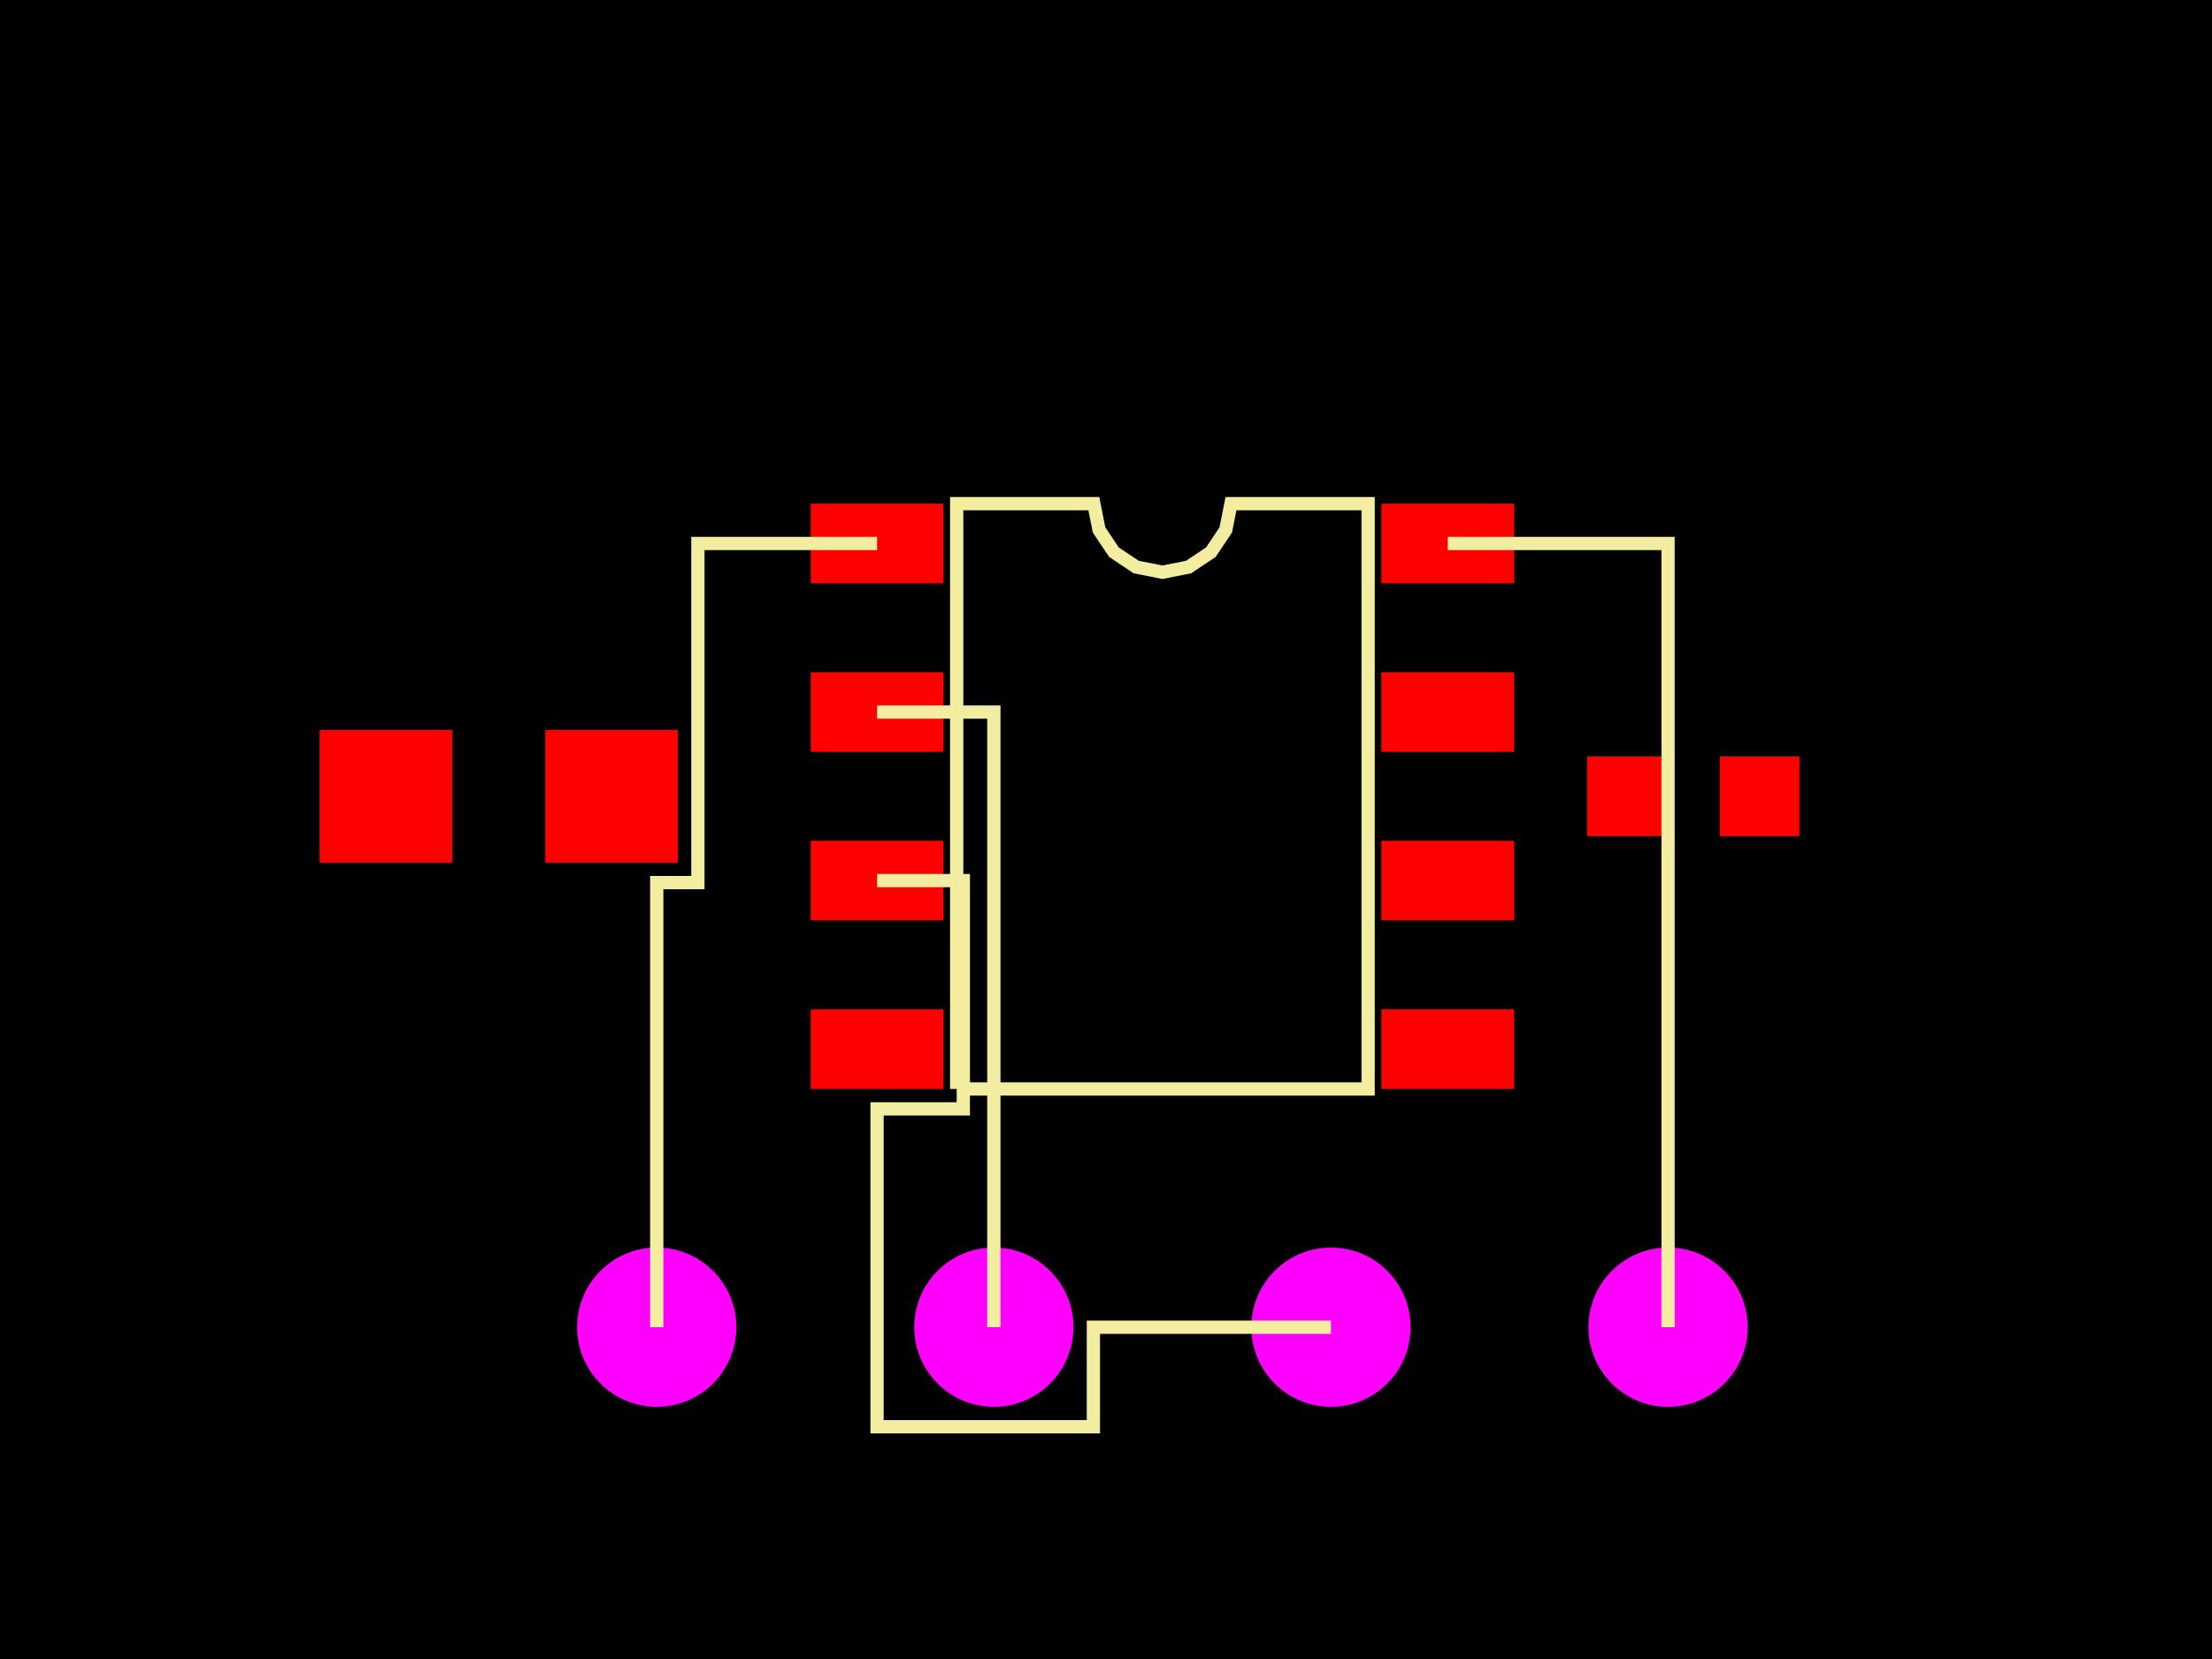 <svg xmlns="http://www.w3.org/2000/svg" width="800" height="600"><style>
              .pcb-board { fill: #000; }
              .pcb-trace { stroke: #FF0000; stroke-width: 0.3; fill: none; }
              .pcb-hole { fill: #FF00FF; }
              .pcb-pad { fill: #FF0000; }
              .pcb-boundary { fill: none; stroke: #f2eda1; stroke-width: 4.8; }
            </style><rect class="pcb-board" x="0" y="0" width="800" height="600"/><g transform="translate(420.4, 288) rotate(0) scale(1, -1)"><rect class="pcb-component" x="-48" y="-72" width="96" height="144"/><rect class="pcb-component-outline" x="-48" y="-72" width="96" height="144"/></g><g transform="translate(612.4, 288) rotate(-90) scale(1, -1)"><rect class="pcb-component" x="0" y="0" width="0" height="0"/><rect class="pcb-component-outline" x="0" y="0" width="0" height="0"/></g><g transform="translate(180.4, 288) rotate(-90) scale(1, -1)"><rect class="pcb-component" x="0" y="0" width="0" height="0"/><rect class="pcb-component-outline" x="0" y="0" width="0" height="0"/></g><g transform="translate(420.4, 480) rotate(-90) scale(1, -1)"><rect class="pcb-component" x="-48" y="-72" width="96" height="144"/><rect class="pcb-component-outline" x="-48" y="-72" width="96" height="144"/></g><rect class="pcb-pad" x="293.2" y="182.16" width="48" height="28.8"/><rect class="pcb-pad" x="293.2" y="243.12" width="48" height="28.8"/><rect class="pcb-pad" x="293.2" y="304.08" width="48" height="28.8"/><rect class="pcb-pad" x="293.2" y="365.04" width="48" height="28.8"/><rect class="pcb-pad" x="499.6" y="365.04" width="48" height="28.8"/><rect class="pcb-pad" x="499.6" y="304.08" width="48" height="28.8"/><rect class="pcb-pad" x="499.6" y="243.12" width="48" height="28.8"/><rect class="pcb-pad" x="499.6" y="182.16" width="48" height="28.8"/><rect class="pcb-pad" x="574" y="273.6" width="28.8" height="28.8"/><rect class="pcb-pad" x="622" y="273.6" width="28.8" height="28.8"/><rect class="pcb-pad" x="115.6" y="264" width="48" height="48"/><rect class="pcb-pad" x="197.2" y="264" width="48" height="48"/><circle class="pcb-hole" cx="237.52" cy="480" r="28.8"/><circle class="pcb-hole" cx="359.44" cy="480" r="28.8"/><circle class="pcb-hole" cx="481.36" cy="480" r="28.8"/><circle class="pcb-hole" cx="603.28" cy="480" r="28.8"/><path class="pcb-trace" d="M 237.52 480 L 237.52 319.2 L 252.4 319.2 L 252.4 196.56 L 317.2 196.56"/><path class="pcb-trace" d="M 359.44 480 L 359.44 257.52 L 317.2 257.52"/><path class="pcb-trace" d="M 481.36 480 L 395.44 480 L 395.44 516 L 317.2 516 L 317.2 401.04 L 348.4 401.04 L 348.4 318.48 L 317.2 318.48"/><path class="pcb-trace" d="M 603.28 480 L 603.28 196.56 L 523.6 196.56"/><path class="pcb-boundary" d="M 346 393.84 L 346 182.16 L 395.6 182.16 L 397.488 191.651 L 402.864 199.696 L 410.909 205.072 L 420.4 206.96 L 429.891 205.072 L 437.936 199.696 L 443.312 191.651 L 445.2 182.16 L 494.8 182.16 L 494.8 393.84 L 346 393.84,M 237.52 480 L 237.52 319.2 L 252.4 319.2 L 252.4 196.56 L 317.2 196.56,M 359.44 480 L 359.44 257.52 L 317.2 257.52,M 481.36 480 L 395.44 480 L 395.44 516 L 317.2 516 L 317.2 401.04 L 348.4 401.04 L 348.4 318.48 L 317.2 318.48,M 603.28 480 L 603.28 196.56 L 523.6 196.56"/></svg>